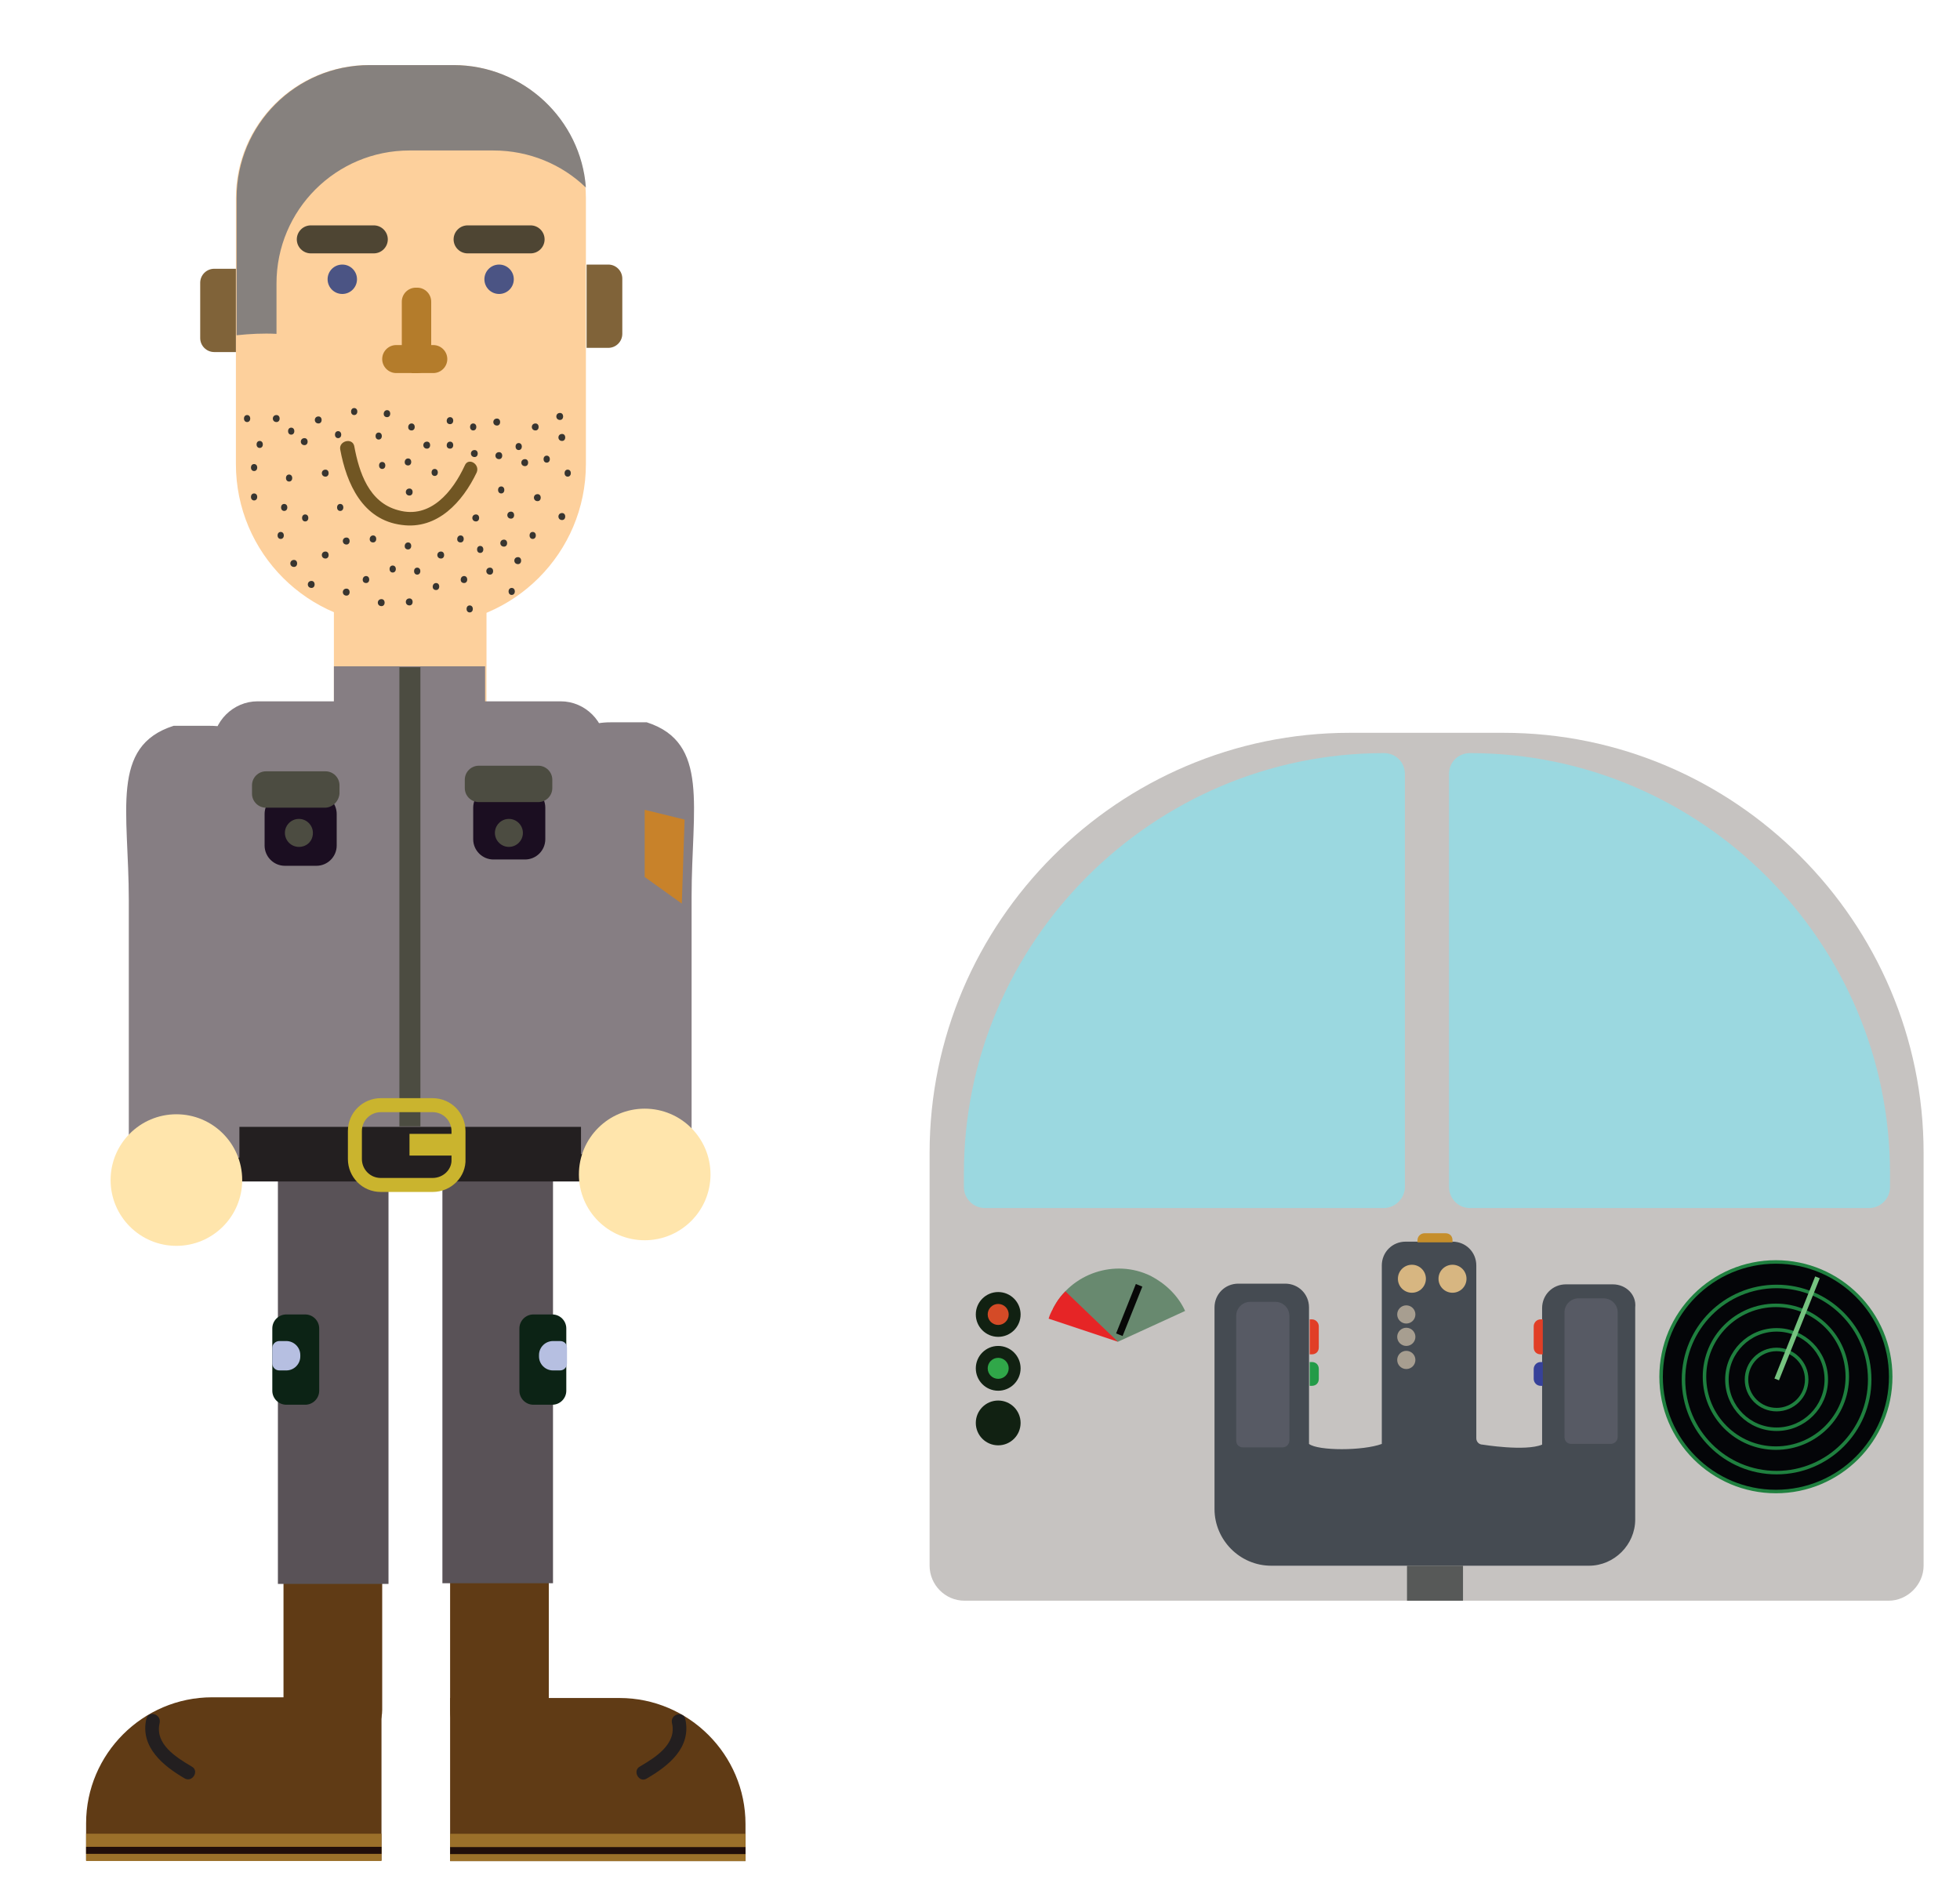 <?xml version="1.0" encoding="utf-8"?>
<!-- Generator: Adobe Illustrator 22.0.1, SVG Export Plug-In . SVG Version: 6.00 Build 0)  -->
<svg version="1.1" id="Layer_1" xmlns="http://www.w3.org/2000/svg" xmlns:xlink="http://www.w3.org/1999/xlink" x="0px" y="0px"
	 viewBox="0 0 280 270" style="enable-background:new 0 0 280 270;" xml:space="preserve">
<style type="text/css">
	.st0{fill:#C6C3C1;}
	.st1{fill:#603B15;}
	.st2{fill:#FDD09C;}
	.st3{fill:#4E4533;}
	.st4{fill:#806339;}
	.st5{fill:#4B5484;}
	.st6{fill:#B47C2B;}
	.st7{fill:#715623;}
	.st8{fill:#86817E;}
	.st9{fill:#383530;}
	.st10{fill:#867E83;}
	.st11{fill:#1B0E21;}
	.st12{fill:#595257;}
	.st13{fill:#9B702A;}
	.st14{fill:#200E0A;}
	.st15{fill:#231F20;}
	.st16{fill:#FFE5AC;}
	.st17{fill:#C8822A;}
	.st18{fill:#4C4C41;}
	.st19{fill:none;stroke:#CAB42E;stroke-width:2;stroke-miterlimit:10;}
	.st20{fill:#CAB42E;}
	.st21{fill:#0C2315;}
	.st22{fill:#B6BFE1;}
	.st23{fill:#454B52;}
	.st24{fill:#E13E26;}
	.st25{fill:#C58E2B;}
	.st26{fill:#239B48;}
	.st27{fill:#364199;}
	.st28{fill:#575A64;}
	.st29{fill:#D7B681;}
	.st30{fill:#A79E90;}
	.st31{fill:#9BD8E0;}
	.st32{fill:#112112;}
	.st33{fill:#D44B27;}
	.st34{fill:#30A749;}
	.st35{fill:#575958;}
	.st36{fill:#040508;}
	.st37{fill:#68896F;}
	.st38{fill:#070707;}
	.st39{fill:#E62526;}
	.st40{fill:none;stroke:#1F803F;stroke-width:0.5;stroke-miterlimit:10;}
	.st41{fill:#76C380;}
</style>
<path class="st0" d="M269.8,228.7h-132c-2.8,0-5-2.3-5-5v-59c0-33,27-60,60-60h22c33,0,60,27,60,60v59
	C274.8,226.4,272.5,228.7,269.8,228.7z"/>
<path class="st1" d="M73.2,249.6h-3.7c-2.9,0-5.2-2.3-5.2-5.2v-20.3c0-2.9,2.3-5.2,5.2-5.2h3.7c2.9,0,5.2,2.3,5.2,5.2v20.3
	C78.3,247.3,76,249.6,73.2,249.6z"/>
<path class="st2" d="M65.9,107.8H51.3c-2,0-3.6-1.6-3.6-3.6V86.1c0-2,1.6-3.6,3.6-3.6h14.6c2,0,3.6,1.6,3.6,3.6v18.2
	C69.5,106.2,67.9,107.8,65.9,107.8z"/>
<path class="st2" d="M60.7,89.3h-4c-12.7,0-23-10.3-23-23v-38c0-10.5,8.5-19,19-19h12c10.5,0,19,8.5,19,19v38
	C83.7,79,73.4,89.3,60.7,89.3z"/>
<path class="st3" d="M53.4,36.2h-9c-1.1,0-2-0.9-2-2v0c0-1.1,0.9-2,2-2h9c1.1,0,2,0.9,2,2v0C55.4,35.3,54.5,36.2,53.4,36.2z"/>
<path class="st4" d="M86.9,49.7h-3.1V37.8h3.1c1.1,0,2,0.9,2,2v7.9C88.9,48.8,88,49.7,86.9,49.7z"/>
<circle class="st5" cx="48.9" cy="39.9" r="2.1"/>
<path class="st6" d="M59.6,53.3h-0.2c-1.1,0-2-0.9-2-2v-8.2c0-1.1,0.9-2,2-2h0.2c1.1,0,2,0.9,2,2v8.2C61.6,52.4,60.7,53.3,59.6,53.3
	z"/>
<path class="st3" d="M75.8,36.2h-9c-1.1,0-2-0.9-2-2v0c0-1.1,0.9-2,2-2h9c1.1,0,2,0.9,2,2v0C77.8,35.3,76.9,36.2,75.8,36.2z"/>
<circle class="st5" cx="71.3" cy="39.9" r="2.1"/>
<path class="st6" d="M61.9,53.3h-3.1v-2c0-1.1,0.9-2,2-2h1.1c1.1,0,2,0.9,2,2v0C63.9,52.4,63,53.3,61.9,53.3z"/>
<path class="st6" d="M59.7,53.3h-3.1c-1.1,0-2-0.9-2-2v0c0-1.1,0.9-2,2-2h1.1c1.1,0,2,0.9,2,2V53.3z"/>
<g>
	<g>
		<path class="st7" d="M48.6,64.2c0.9,4.9,3.2,10.1,8.8,10.8c5.1,0.7,8.7-3.3,10.7-7.5c0.5-1.2-1.2-2.2-1.7-1
			c-1.7,3.7-4.9,7.7-9.5,6.4c-4.2-1.1-5.6-5.4-6.3-9.2C50.3,62.5,48.4,63,48.6,64.2L48.6,64.2z"/>
	</g>
</g>
<path class="st4" d="M30.6,50.3h3.1V38.4h-3.1c-1.1,0-2,0.9-2,2v7.9C28.6,49.4,29.5,50.3,30.6,50.3z"/>
<path class="st8" d="M64.8,9.3h-12c-10.5,0-19,8.5-19,19v19.6c1.9-0.2,3.8-0.3,5.7-0.2v-7.2c0-10.5,8.5-19,19-19h12
	c5.1,0,9.8,2,13.2,5.3C83,17.1,74.8,9.3,64.8,9.3z"/>
<g>
	<g>
		<path class="st9" d="M35.3,60.3c0.6,0,0.6-1,0-1C34.7,59.3,34.7,60.3,35.3,60.3L35.3,60.3z"/>
	</g>
</g>
<g>
	<g>
		<path class="st9" d="M39.5,60.3c0.6,0,0.6-1,0-1C38.8,59.3,38.8,60.3,39.5,60.3L39.5,60.3z"/>
	</g>
</g>
<g>
	<g>
		<path class="st9" d="M37.1,64c0.6,0,0.6-1,0-1C36.5,63,36.5,64,37.1,64L37.1,64z"/>
	</g>
</g>
<g>
	<g>
		<path class="st9" d="M43.5,63.6c0.6,0,0.6-1,0-1C42.8,62.6,42.8,63.6,43.5,63.6L43.5,63.6z"/>
	</g>
</g>
<g>
	<g>
		<path class="st9" d="M41.6,62.1c0.6,0,0.6-1,0-1C41,61.1,41,62.1,41.6,62.1L41.6,62.1z"/>
	</g>
</g>
<g>
	<g>
		<path class="st9" d="M41.3,68.8c0.6,0,0.6-1,0-1C40.7,67.8,40.7,68.8,41.3,68.8L41.3,68.8z"/>
	</g>
</g>
<g>
	<g>
		<path class="st9" d="M48.6,73c0.6,0,0.6-1,0-1C48,72,48,73,48.6,73L48.6,73z"/>
	</g>
</g>
<g>
	<g>
		<path class="st9" d="M46.5,68.1c0.6,0,0.6-1,0-1C45.8,67.1,45.8,68.1,46.5,68.1L46.5,68.1z"/>
	</g>
</g>
<g>
	<g>
		<path class="st9" d="M43.6,74.5c0.6,0,0.6-1,0-1C43,73.5,43,74.5,43.6,74.5L43.6,74.5z"/>
	</g>
</g>
<g>
	<g>
		<path class="st9" d="M36.3,71.5c0.6,0,0.6-1,0-1C35.7,70.5,35.7,71.5,36.3,71.5L36.3,71.5z"/>
	</g>
</g>
<g>
	<g>
		<path class="st9" d="M46.5,79.8c0.6,0,0.6-1,0-1C45.8,78.8,45.8,79.8,46.5,79.8L46.5,79.8z"/>
	</g>
</g>
<g>
	<g>
		<path class="st9" d="M56.1,81.8c0.6,0,0.6-1,0-1C55.5,80.8,55.5,81.8,56.1,81.8L56.1,81.8z"/>
	</g>
</g>
<g>
	<g>
		<path class="st9" d="M53.3,77.5c0.6,0,0.6-1,0-1C52.7,76.5,52.6,77.5,53.3,77.5L53.3,77.5z"/>
	</g>
</g>
<g>
	<g>
		<path class="st9" d="M52.3,83.3c0.6,0,0.6-1,0-1C51.7,82.3,51.6,83.3,52.3,83.3L52.3,83.3z"/>
	</g>
</g>
<g>
	<g>
		<path class="st9" d="M49.5,77.8c0.6,0,0.6-1,0-1C48.8,76.8,48.8,77.8,49.5,77.8L49.5,77.8z"/>
	</g>
</g>
<g>
	<g>
		<path class="st9" d="M49.5,85.1c0.6,0,0.6-1,0-1C48.8,84.1,48.8,85.1,49.5,85.1L49.5,85.1z"/>
	</g>
</g>
<g>
	<g>
		<path class="st9" d="M42,81c0.6,0,0.6-1,0-1C41.3,80,41.3,81,42,81L42,81z"/>
	</g>
</g>
<g>
	<g>
		<path class="st9" d="M40.1,77c0.6,0,0.6-1,0-1C39.5,76,39.5,77,40.1,77L40.1,77z"/>
	</g>
</g>
<g>
	<g>
		<path class="st9" d="M45.5,60.5c0.6,0,0.6-1,0-1C44.8,59.5,44.8,60.5,45.5,60.5L45.5,60.5z"/>
	</g>
</g>
<g>
	<g>
		<path class="st9" d="M50.6,59.3c0.6,0,0.6-1,0-1C50,58.3,50,59.3,50.6,59.3L50.6,59.3z"/>
	</g>
</g>
<g>
	<g>
		<path class="st9" d="M54.1,62.8c0.6,0,0.6-1,0-1C53.5,61.8,53.5,62.8,54.1,62.8L54.1,62.8z"/>
	</g>
</g>
<g>
	<g>
		<path class="st9" d="M58.8,61.5c0.6,0,0.6-1,0-1C58.2,60.5,58.1,61.5,58.8,61.5L58.8,61.5z"/>
	</g>
</g>
<g>
	<g>
		<path class="st9" d="M58.3,66.5c0.6,0,0.6-1,0-1C57.7,65.5,57.6,66.5,58.3,66.5L58.3,66.5z"/>
	</g>
</g>
<g>
	<g>
		<path class="st9" d="M64.3,64.1c0.6,0,0.6-1,0-1C63.7,63.1,63.6,64.1,64.3,64.1L64.3,64.1z"/>
	</g>
</g>
<g>
	<g>
		<path class="st9" d="M62.1,68c0.6,0,0.6-1,0-1C61.5,67,61.5,68,62.1,68L62.1,68z"/>
	</g>
</g>
<g>
	<g>
		<path class="st9" d="M67.8,65.3c0.6,0,0.6-1,0-1C67.1,64.3,67.1,65.3,67.8,65.3L67.8,65.3z"/>
	</g>
</g>
<g>
	<g>
		<path class="st9" d="M67.6,61.5c0.6,0,0.6-1,0-1C67,60.5,67,61.5,67.6,61.5L67.6,61.5z"/>
	</g>
</g>
<g>
	<g>
		<path class="st9" d="M71,60.8c0.6,0,0.6-1,0-1C70.3,59.8,70.3,60.8,71,60.8L71,60.8z"/>
	</g>
</g>
<g>
	<g>
		<path class="st9" d="M71.3,65.6c0.6,0,0.6-1,0-1C70.6,64.6,70.6,65.6,71.3,65.6L71.3,65.6z"/>
	</g>
</g>
<g>
	<g>
		<path class="st9" d="M74.1,64.3c0.6,0,0.6-1,0-1C73.5,63.3,73.5,64.3,74.1,64.3L74.1,64.3z"/>
	</g>
</g>
<g>
	<g>
		<path class="st9" d="M76.5,61.5c0.6,0,0.6-1,0-1C75.8,60.5,75.8,61.5,76.5,61.5L76.5,61.5z"/>
	</g>
</g>
<g>
	<g>
		<path class="st9" d="M80.3,63c0.6,0,0.6-1,0-1C79.6,62,79.6,63,80.3,63L80.3,63z"/>
	</g>
</g>
<g>
	<g>
		<path class="st9" d="M81.1,68.1c0.6,0,0.6-1,0-1C80.5,67.1,80.5,68.1,81.1,68.1L81.1,68.1z"/>
	</g>
</g>
<g>
	<g>
		<path class="st9" d="M75,66.6c0.6,0,0.6-1,0-1C74.3,65.6,74.3,66.6,75,66.6L75,66.6z"/>
	</g>
</g>
<g>
	<g>
		<path class="st9" d="M73,74.1c0.6,0,0.6-1,0-1C72.3,73.1,72.3,74.1,73,74.1L73,74.1z"/>
	</g>
</g>
<g>
	<g>
		<path class="st9" d="M76.8,71.6c0.6,0,0.6-1,0-1C76.1,70.6,76.1,71.6,76.8,71.6L76.8,71.6z"/>
	</g>
</g>
<g>
	<g>
		<path class="st9" d="M78.1,66.1c0.6,0,0.6-1,0-1C77.5,65.1,77.5,66.1,78.1,66.1L78.1,66.1z"/>
	</g>
</g>
<g>
	<g>
		<path class="st9" d="M80.3,74.3c0.6,0,0.6-1,0-1C79.6,73.3,79.6,74.3,80.3,74.3L80.3,74.3z"/>
	</g>
</g>
<g>
	<g>
		<path class="st9" d="M74,80.6c0.6,0,0.6-1,0-1C73.3,79.6,73.3,80.6,74,80.6L74,80.6z"/>
	</g>
</g>
<g>
	<g>
		<path class="st9" d="M76.1,77c0.6,0,0.6-1,0-1C75.5,76,75.5,77,76.1,77L76.1,77z"/>
	</g>
</g>
<g>
	<g>
		<path class="st9" d="M71.6,70.5c0.6,0,0.6-1,0-1C71,69.5,71,70.5,71.6,70.5L71.6,70.5z"/>
	</g>
</g>
<g>
	<g>
		<path class="st9" d="M68,74.5c0.6,0,0.6-1,0-1C67.3,73.5,67.3,74.5,68,74.5L68,74.5z"/>
	</g>
</g>
<g>
	<g>
		<path class="st9" d="M72,78.1c0.6,0,0.6-1,0-1C71.3,77.1,71.3,78.1,72,78.1L72,78.1z"/>
	</g>
</g>
<g>
	<g>
		<path class="st9" d="M65.8,77.5c0.6,0,0.6-1,0-1C65.2,76.5,65.1,77.5,65.8,77.5L65.8,77.5z"/>
	</g>
</g>
<g>
	<g>
		<path class="st9" d="M70,82.1c0.6,0,0.6-1,0-1C69.3,81.1,69.3,82.1,70,82.1L70,82.1z"/>
	</g>
</g>
<g>
	<g>
		<path class="st9" d="M66.3,83.3c0.6,0,0.6-1,0-1C65.7,82.3,65.6,83.3,66.3,83.3L66.3,83.3z"/>
	</g>
</g>
<g>
	<g>
		<path class="st9" d="M63,79.8c0.6,0,0.6-1,0-1C62.3,78.8,62.3,79.8,63,79.8L63,79.8z"/>
	</g>
</g>
<g>
	<g>
		<path class="st9" d="M58.3,78.5c0.6,0,0.6-1,0-1C57.7,77.5,57.6,78.5,58.3,78.5L58.3,78.5z"/>
	</g>
</g>
<g>
	<g>
		<path class="st9" d="M62.3,84.3c0.6,0,0.6-1,0-1C61.7,83.3,61.6,84.3,62.3,84.3L62.3,84.3z"/>
	</g>
</g>
<g>
	<g>
		<path class="st9" d="M58.5,86.5c0.6,0,0.6-1,0-1C57.8,85.5,57.8,86.5,58.5,86.5L58.5,86.5z"/>
	</g>
</g>
<g>
	<g>
		<path class="st9" d="M54.5,86.6c0.6,0,0.6-1,0-1C53.8,85.6,53.8,86.6,54.5,86.6L54.5,86.6z"/>
	</g>
</g>
<g>
	<g>
		<path class="st9" d="M59.6,82.1c0.6,0,0.6-1,0-1C59,81.1,59,82.1,59.6,82.1L59.6,82.1z"/>
	</g>
</g>
<g>
	<g>
		<path class="st9" d="M44.5,84c0.6,0,0.6-1,0-1C43.8,83,43.8,84,44.5,84L44.5,84z"/>
	</g>
</g>
<g>
	<g>
		<path class="st9" d="M67.1,87.5c0.6,0,0.6-1,0-1C66.5,86.5,66.5,87.5,67.1,87.5L67.1,87.5z"/>
	</g>
</g>
<g>
	<g>
		<path class="st9" d="M73.1,85c0.6,0,0.6-1,0-1C72.5,84,72.5,85,73.1,85L73.1,85z"/>
	</g>
</g>
<g>
	<g>
		<path class="st9" d="M68.6,79c0.6,0,0.6-1,0-1C68,78,68,79,68.6,79L68.6,79z"/>
	</g>
</g>
<g>
	<g>
		<path class="st9" d="M40.6,73c0.6,0,0.6-1,0-1C40,72,40,73,40.6,73L40.6,73z"/>
	</g>
</g>
<g>
	<g>
		<path class="st9" d="M36.3,67.3c0.6,0,0.6-1,0-1C35.7,66.3,35.7,67.3,36.3,67.3L36.3,67.3z"/>
	</g>
</g>
<g>
	<g>
		<path class="st9" d="M54.6,67c0.6,0,0.6-1,0-1C54,66,54,67,54.6,67L54.6,67z"/>
	</g>
</g>
<g>
	<g>
		<path class="st9" d="M58.5,70.8c0.6,0,0.6-1,0-1C57.8,69.8,57.8,70.8,58.5,70.8L58.5,70.8z"/>
	</g>
</g>
<g>
	<g>
		<path class="st9" d="M64.3,60.6c0.6,0,0.6-1,0-1C63.7,59.6,63.6,60.6,64.3,60.6L64.3,60.6z"/>
	</g>
</g>
<g>
	<g>
		<path class="st9" d="M61,64.1c0.6,0,0.6-1,0-1C60.3,63.1,60.3,64.1,61,64.1L61,64.1z"/>
	</g>
</g>
<g>
	<g>
		<path class="st9" d="M55.3,59.6c0.6,0,0.6-1,0-1C54.7,58.6,54.6,59.6,55.3,59.6L55.3,59.6z"/>
	</g>
</g>
<g>
	<g>
		<path class="st9" d="M48.3,62.6c0.6,0,0.6-1,0-1C47.7,61.6,47.7,62.6,48.3,62.6L48.3,62.6z"/>
	</g>
</g>
<g>
	<g>
		<path class="st9" d="M80,60c0.6,0,0.6-1,0-1C79.3,59,79.3,60,80,60L80,60z"/>
	</g>
</g>
<path class="st10" d="M80.1,168.7H36.8c-3.5,0-6.4-2.9-6.4-6.4v-55.7c0-3.5,2.9-6.4,6.4-6.4h43.3c3.5,0,6.4,2.9,6.4,6.4v55.7
	C86.5,165.9,83.6,168.7,80.1,168.7z"/>
<path class="st11" d="M75,122.8h-4.5c-1.6,0-2.9-1.3-2.9-2.9v-4.5c0-1.6,1.3-2.9,2.9-2.9H75c1.6,0,2.9,1.3,2.9,2.9v4.5
	C77.9,121.5,76.6,122.8,75,122.8z"/>
<path class="st12" d="M79,226.2H63.2v-57.6c0-3.3,2.7-6,6-6H73c3.3,0,6,2.7,6,6V226.2z"/>
<g>
	<path class="st1" d="M12.3,265.8h42.2v-23.3H30.3c-9.9,0-18,8.1-18,18V265.8z"/>
	
		<rect x="12.3" y="261.9" transform="matrix(-1 -4.486645e-11 4.486645e-11 -1 66.802 527.79)" class="st13" width="42.2" height="3.9"/>
	
		<rect x="12.3" y="263.9" transform="matrix(-1 -4.495261e-11 4.495261e-11 -1 66.802 528.765)" class="st14" width="42.2" height="1"/>
	<g>
		<g>
			<path class="st15" d="M20.9,245.6c-0.9,4,2.4,6.7,5.5,8.5c1.1,0.6,2.1-1.1,1-1.7c-2.2-1.3-5.3-3.2-4.6-6.2
				C23.1,244.9,21.2,244.3,20.9,245.6L20.9,245.6z"/>
		</g>
	</g>
</g>
<path class="st1" d="M45.7,249.5h3.7c2.9,0,5.2-2.3,5.2-5.2v-20.3c0-2.9-2.3-5.2-5.2-5.2h-3.7c-2.9,0-5.2,2.3-5.2,5.2v20.3
	C40.5,247.2,42.8,249.5,45.7,249.5z"/>
<path class="st12" d="M39.7,226.3h15.8v-57.8c0-3.3-2.7-6-6-6h-3.8c-3.3,0-6,2.7-6,6V226.3z"/>
<rect x="29.3" y="161" class="st15" width="56" height="7.8"/>
<path class="st10" d="M92.4,103.2h-5.2c-10.2,0-4.2,12.2-4.2,24.9v36.8h15.8v-36.8C98.8,115.4,101.4,106.1,92.4,103.2z"/>
<path class="st10" d="M24.8,103.7H30c10.2,0,4.2,12.2,4.2,24.9v36.8H18.4v-36.8C18.4,115.9,15.7,106.6,24.8,103.7z"/>
<circle class="st16" cx="25.2" cy="168.6" r="9.4"/>
<circle class="st16" cx="92.1" cy="167.8" r="9.4"/>
<rect x="47.7" y="95.2" class="st10" width="21.6" height="7.4"/>
<polygon class="st17" points="92.1,125.3 92.1,115.7 97.8,117.1 97.4,129.1 "/>
<path class="st18" d="M76.9,114.6h-8.5c-1.1,0-2-0.9-2-2v-1.2c0-1.1,0.9-2,2-2h8.5c1.1,0,2,0.9,2,2v1.2
	C78.9,113.7,78,114.6,76.9,114.6z"/>
<path class="st18" d="M72.7,121L72.7,121c-1.1,0-2-0.9-2-2l0,0c0-1.1,0.9-2,2-2l0,0c1.1,0,2,0.9,2,2l0,0
	C74.7,120.1,73.8,121,72.7,121z"/>
<rect x="57.1" y="95.4" transform="matrix(-1 -1.224647e-16 1.224647e-16 -1 117.158 256.326)" class="st18" width="3" height="65.6"/>
<path class="st11" d="M45.2,123.7h-4.5c-1.6,0-2.9-1.3-2.9-2.9v-4.5c0-1.6,1.3-2.9,2.9-2.9h4.5c1.6,0,2.9,1.3,2.9,2.9v4.5
	C48.1,122.4,46.8,123.7,45.2,123.7z"/>
<path class="st18" d="M46.4,115.4H38c-1.1,0-2-0.9-2-2v-1.2c0-1.1,0.9-2,2-2h8.5c1.1,0,2,0.9,2,2v1.2
	C48.4,114.5,47.5,115.4,46.4,115.4z"/>
<path class="st18" d="M42.7,121L42.7,121c-1.1,0-2-0.9-2-2l0,0c0-1.1,0.9-2,2-2h0c1.1,0,2,0.9,2,2l0,0C44.7,120.2,43.8,121,42.7,121
	z"/>
<path class="st19" d="M61.8,169.3h-7.4c-2.1,0-3.7-1.7-3.7-3.7v-4c0-2.1,1.7-3.7,3.7-3.7h7.4c2.1,0,3.7,1.7,3.7,3.7v4
	C65.6,167.6,63.9,169.3,61.8,169.3z"/>
<rect x="58.5" y="162" class="st20" width="6.5" height="3.1"/>
<g>
	<path class="st1" d="M106.5,265.9H64.3v-23.3h24.2c9.9,0,18,8.1,18,18V265.9z"/>
	<rect x="64.3" y="262" class="st13" width="42.2" height="3.9"/>
	<rect x="64.3" y="263.9" class="st14" width="42.2" height="1"/>
	<g>
		<g>
			<path class="st15" d="M96,246.2c0.7,3-2.4,4.9-4.6,6.2c-1.1,0.6-0.1,2.4,1,1.7c3.1-1.8,6.4-4.4,5.5-8.5
				C97.6,244.4,95.7,244.9,96,246.2L96,246.2z"/>
		</g>
	</g>
</g>
<path class="st21" d="M78.9,200.7h-2.7c-1.1,0-2-0.9-2-2v-8.9c0-1.1,0.9-2,2-2h2.7c1.1,0,2,0.9,2,2v8.9
	C80.9,199.8,80,200.7,78.9,200.7z"/>
<path class="st22" d="M80,195.8h-1c-1.1,0-2-0.9-2-2v-0.2c0-1.1,0.9-2,2-2h1c0.6,0,1,0.4,1,1v2.2C81,195.3,80.6,195.8,80,195.8z"/>
<path class="st21" d="M40.9,200.7h2.7c1.1,0,2-0.9,2-2v-8.9c0-1.1-0.9-2-2-2h-2.7c-1.1,0-2,0.9-2,2v8.9
	C38.9,199.8,39.8,200.7,40.9,200.7z"/>
<path class="st22" d="M39.9,195.8h1c1.1,0,2-0.9,2-2v-0.2c0-1.1-0.9-2-2-2h-1c-0.5,0-1,0.4-1,1v2.2
	C38.9,195.3,39.3,195.8,39.9,195.8z"/>
<g>
	<path class="st23" d="M230.4,183.5h-6.7c-1.9,0-3.4,1.5-3.4,3.4v19.5h0c-2.4,1-8.5,0-8.5,0c-0.5,0-0.9-0.4-0.9-0.9v-24.7
		c0-1.9-1.5-3.4-3.4-3.4h-6.7c-1.9,0-3.4,1.5-3.4,3.4v25.5h0c-2.7,1-9.1,1-10.4,0h0v-19.5c0-1.9-1.5-3.4-3.4-3.4h-6.7
		c-1.9,0-3.4,1.5-3.4,3.4v27.6v1.2v0c0,4.4,3.6,8.1,8.1,8.1h0h2h17.1h6.7h16.1h2h1.5c3.6,0,6.6-3,6.6-6.6v-1.5v-2.7v-26.1
		C233.8,185,232.3,183.5,230.4,183.5z"/>
</g>
<path class="st24" d="M187.4,193.5h-0.3v-5h0.3c0.6,0,1,0.5,1,1v3C188.4,193.1,188,193.5,187.4,193.5z"/>
<path class="st24" d="M220.1,193.5h0.3v-5h-0.3c-0.6,0-1,0.5-1,1v3C219.1,193.1,219.5,193.5,220.1,193.5z"/>
<path class="st25" d="M207.5,177.2v0.3h-5v-0.3c0-0.6,0.5-1,1-1h3C207.1,176.2,207.5,176.6,207.5,177.2z"/>
<path class="st26" d="M187.4,198h-0.3v-3.4h0.3c0.6,0,1,0.4,1,1v1.4C188.4,197.6,188,198,187.4,198z"/>
<path class="st27" d="M220.1,198h0.3v-3.4h-0.3c-0.6,0-1,0.5-1,1v1.4C219.1,197.5,219.5,198,220.1,198z"/>
<path class="st28" d="M183.2,206.8h-5.6c-0.6,0-1-0.4-1-1V188c0-1.1,0.9-2,2-2h3.6c1.1,0,2,0.9,2,2v17.8
	C184.2,206.3,183.8,206.8,183.2,206.8z"/>
<path class="st28" d="M230.1,206.3h-5.6c-0.6,0-1-0.4-1-1v-17.8c0-1.1,0.9-2,2-2h3.6c1.1,0,2,0.9,2,2v17.8
	C231.1,205.9,230.6,206.3,230.1,206.3z"/>
<circle class="st29" cx="201.7" cy="182.7" r="2"/>
<circle class="st29" cx="207.5" cy="182.7" r="2"/>
<circle class="st30" cx="200.9" cy="187.8" r="1.3"/>
<circle class="st30" cx="200.9" cy="191" r="1.3"/>
<circle class="st30" cx="200.9" cy="194.3" r="1.3"/>
<path class="st31" d="M197.7,172.6h-57c-1.6,0-3-1.3-3-3v-2c0-33,27-60,60-60h0c1.7,0,3,1.3,3,3v59
	C200.7,171.2,199.3,172.6,197.7,172.6z"/>
<path class="st31" d="M210,172.6h57c1.6,0,3-1.3,3-3v-2c0-33-27-60-60-60h0c-1.7,0-3,1.3-3,3v59C207,171.2,208.3,172.6,210,172.6z"
	/>
<circle class="st32" cx="142.6" cy="187.8" r="3.2"/>
<circle class="st32" cx="142.6" cy="195.5" r="3.2"/>
<circle class="st32" cx="142.6" cy="203.3" r="3.2"/>
<circle class="st33" cx="142.6" cy="187.8" r="1.5"/>
<circle class="st34" cx="142.6" cy="195.5" r="1.5"/>
<rect x="201" y="223.7" class="st35" width="8" height="5"/>
<circle class="st36" cx="253.7" cy="196.7" r="16.4"/>
<path class="st37" d="M159.7,191.7l-9.3-4.7c2.6-5.1,8.9-7.2,14-4.7c2.1,1.1,3.9,2.8,4.9,5L159.7,191.7z"/>
<rect x="157.5" y="186.8" transform="matrix(0.371 -0.929 0.929 0.371 -72.527 267.528)" class="st38" width="7.6" height="1"/>
<path class="st39" d="M159.7,191.7l-9.9-3.3c0.2-0.7,0.6-1.4,1-2.1c0.4-0.7,0.9-1.3,1.4-1.8L159.7,191.7z"/>
<circle class="st40" cx="253.7" cy="196.7" r="16.4"/>
<circle class="st40" cx="253.8" cy="197.1" r="13.3"/>
<circle class="st40" cx="253.7" cy="196.7" r="10.2"/>
<circle class="st40" cx="253.8" cy="197.1" r="7.1"/>
<circle class="st40" cx="253.8" cy="197.1" r="4.3"/>
<rect x="248.8" y="189.6" transform="matrix(0.371 -0.929 0.929 0.371 -14.953 357.746)" class="st41" width="15.7" height="0.7"/>
</svg>
